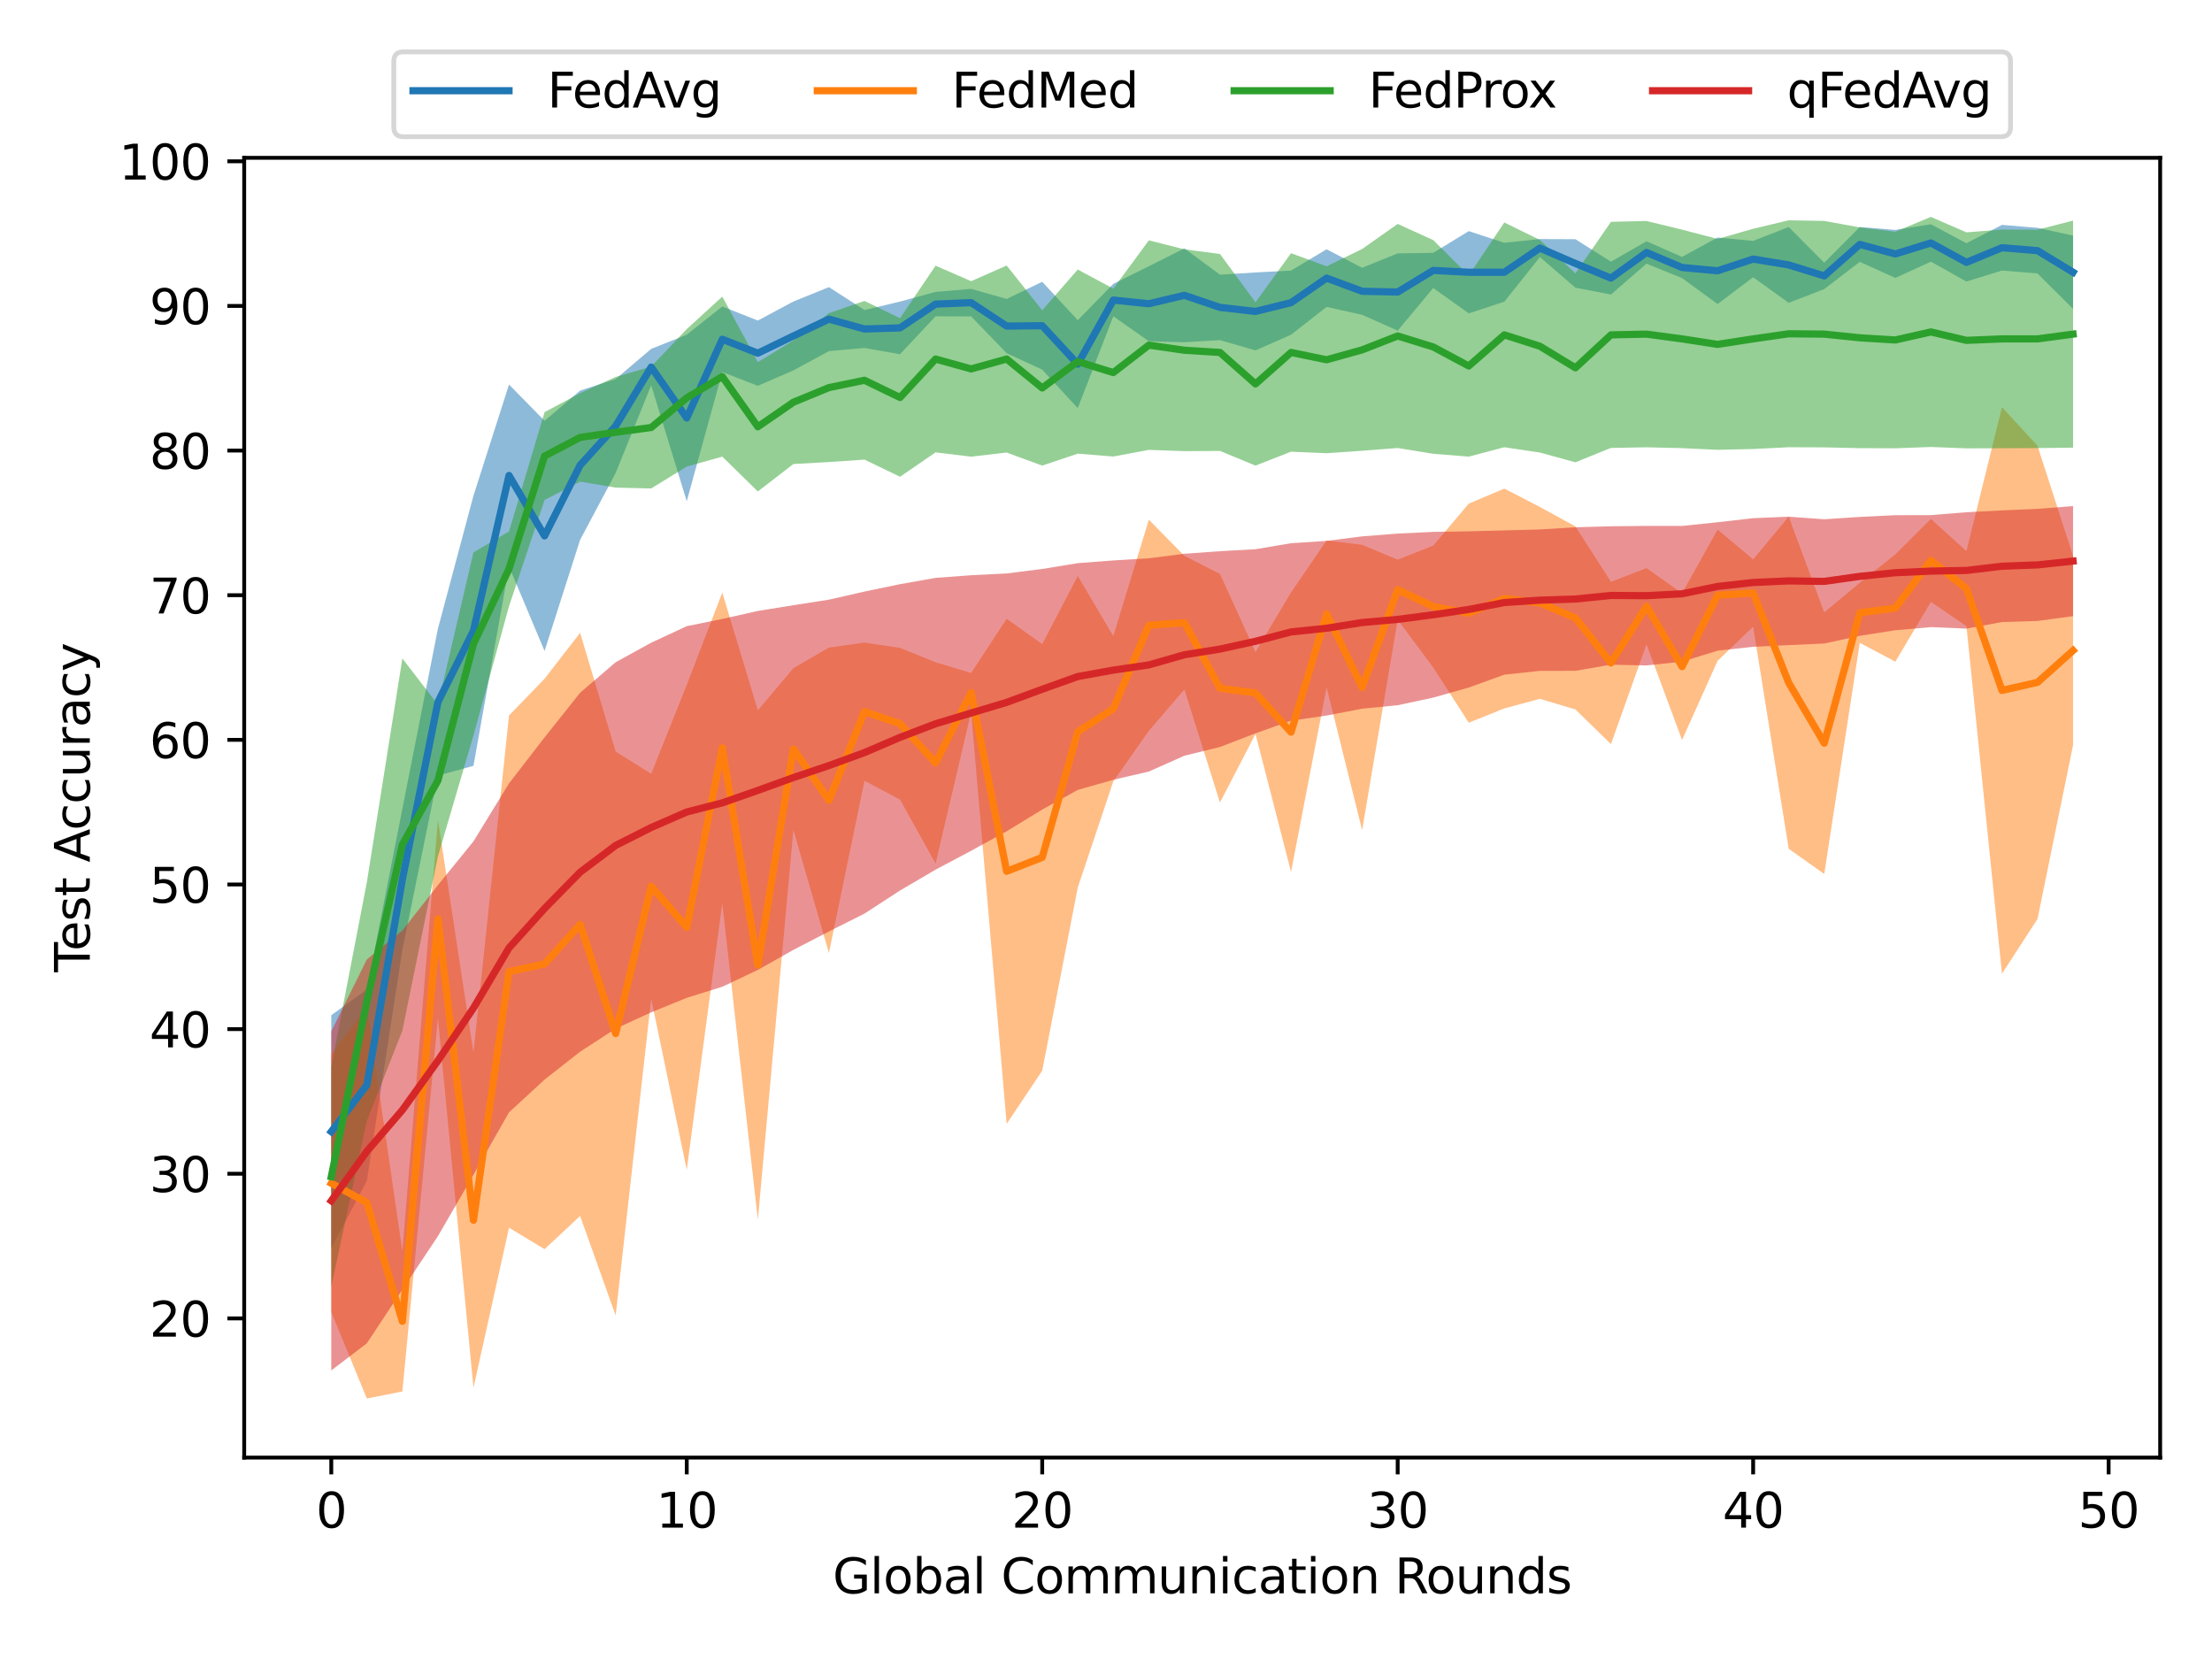 <?xml version="1.0" encoding="utf-8" standalone="no"?>
<!DOCTYPE svg PUBLIC "-//W3C//DTD SVG 1.1//EN"
  "http://www.w3.org/Graphics/SVG/1.1/DTD/svg11.dtd">
<svg height="345.6pt" version="1.1" viewBox="0 0 460.8 345.6" width="460.8pt" xmlns="http://www.w3.org/2000/svg" xmlns:xlink="http://www.w3.org/1999/xlink">
 <defs>
  <style type="text/css">*{stroke-linecap:butt;stroke-linejoin:round;}</style>
 </defs>
 <g id="figure_1">
  <g id="patch_1">
   <path d="M 0 345.6 
L 460.8 345.6 
L 460.8 0 
L 0 0 
z
" style="fill:#ffffff;"/>
  </g>
  <g id="axes_1">
   <g id="patch_2">
    <path d="M 50.87 303.64 
L 450 303.64 
L 450 32.877 
L 50.87 32.877 
z
" style="fill:#ffffff;"/>
   </g>
   <g id="PolyCollection_1">
    <path clip-path="url(#p19874a4143)" d="M 69.012 211.489 
L 69.012 260.002 
L 76.417 246.001 
L 83.822 197.881 
L 91.227 161.571 
L 98.632 159.534 
L 106.037 117.999 
L 113.442 135.617 
L 120.847 112.462 
L 128.252 98.538 
L 135.657 80.267 
L 143.062 104.419 
L 150.467 77.507 
L 157.872 80.371 
L 165.277 77.162 
L 172.682 73.143 
L 180.087 72.491 
L 187.492 73.794 
L 194.897 65.892 
L 202.302 65.914 
L 209.707 73.58 
L 217.112 77.003 
L 224.517 85.025 
L 231.922 65.892 
L 239.327 71.089 
L 246.732 71.299 
L 254.138 70.853 
L 261.543 72.996 
L 268.948 69.732 
L 276.353 63.938 
L 283.758 65.577 
L 291.163 68.883 
L 298.568 59.996 
L 305.973 65.282 
L 313.378 62.853 
L 320.783 53.558 
L 328.188 59.934 
L 335.593 61.358 
L 342.998 54.927 
L 350.403 57.934 
L 357.808 63.34 
L 365.213 57.756 
L 372.618 63.089 
L 380.023 60.223 
L 387.428 54.548 
L 394.833 57.9 
L 402.238 54.506 
L 409.643 58.643 
L 417.048 56.358 
L 424.453 56.968 
L 431.858 64.349 
L 431.858 49.08 
L 431.858 49.08 
L 424.453 47.46 
L 417.048 46.85 
L 409.643 50.666 
L 402.238 46.718 
L 394.833 47.901 
L 387.428 47.286 
L 380.023 54.731 
L 372.618 47.289 
L 365.213 50.18 
L 357.808 49.479 
L 350.403 53.512 
L 342.998 50.264 
L 335.593 54.512 
L 328.188 49.833 
L 320.783 49.802 
L 313.378 50.576 
L 305.973 48.147 
L 298.568 52.67 
L 291.163 52.784 
L 283.758 55.785 
L 276.353 51.932 
L 268.948 56.359 
L 261.543 56.757 
L 254.138 57.222 
L 246.732 51.741 
L 239.327 55.46 
L 231.922 59.131 
L 224.517 66.697 
L 217.112 58.7 
L 209.707 62.276 
L 202.302 60.177 
L 194.897 60.81 
L 187.492 62.824 
L 180.087 64.585 
L 172.682 59.814 
L 165.277 62.813 
L 157.872 66.774 
L 150.467 63.841 
L 143.062 69.729 
L 135.657 72.676 
L 128.252 78.967 
L 120.847 81.367 
L 113.442 87.657 
L 106.037 80.102 
L 98.632 103.252 
L 91.227 130.965 
L 83.822 168.494 
L 76.417 206.114 
L 69.012 211.489 
z
" style="fill:#1f77b4;fill-opacity:0.5;"/>
   </g>
   <g id="PolyCollection_2">
    <path clip-path="url(#p19874a4143)" d="M 69.012 219.672 
L 69.012 273.33 
L 76.417 291.333 
L 83.822 289.871 
L 91.227 212.095 
L 98.632 289.11 
L 106.037 255.76 
L 113.442 260.222 
L 120.847 253.307 
L 128.252 274.04 
L 135.657 208.078 
L 143.062 243.678 
L 150.467 188.158 
L 157.872 254.1 
L 165.277 172.869 
L 172.682 198.52 
L 180.087 162.643 
L 187.492 166.571 
L 194.897 179.9 
L 202.302 148.374 
L 209.707 234.111 
L 217.112 223.043 
L 224.517 184.904 
L 231.922 162.773 
L 239.327 152.245 
L 246.732 143.635 
L 254.138 167.185 
L 261.543 152.905 
L 268.948 181.641 
L 276.353 143.181 
L 283.758 172.934 
L 291.163 129.112 
L 298.568 139.053 
L 305.973 150.553 
L 313.378 147.574 
L 320.783 145.58 
L 328.188 147.792 
L 335.593 155.005 
L 342.998 134.217 
L 350.403 154.15 
L 357.808 137.661 
L 365.213 130.55 
L 372.618 176.816 
L 380.023 182.062 
L 387.428 133.912 
L 394.833 137.841 
L 402.238 125.384 
L 409.643 130.436 
L 417.048 202.848 
L 424.453 191.428 
L 431.858 155.211 
L 431.858 115.814 
L 431.858 115.814 
L 424.453 92.87 
L 417.048 84.806 
L 409.643 114.806 
L 402.238 108.111 
L 394.833 115.487 
L 387.428 121.4 
L 380.023 127.561 
L 372.618 107.634 
L 365.213 116.523 
L 357.808 110.327 
L 350.403 123.588 
L 342.998 118.348 
L 335.593 121.207 
L 328.188 109.655 
L 320.783 105.612 
L 313.378 101.787 
L 305.973 104.911 
L 298.568 113.665 
L 291.163 116.587 
L 283.758 113.5 
L 276.353 112.588 
L 268.948 123.405 
L 261.543 135.817 
L 254.138 119.554 
L 246.732 115.795 
L 239.327 108.254 
L 231.922 132.509 
L 224.517 119.99 
L 217.112 134.18 
L 209.707 128.909 
L 202.302 140.195 
L 194.897 137.962 
L 187.492 134.967 
L 180.087 133.86 
L 172.682 134.903 
L 165.277 139.195 
L 157.872 147.976 
L 150.467 123.448 
L 143.062 142.683 
L 135.657 161.197 
L 128.252 156.564 
L 120.847 131.834 
L 113.442 141.395 
L 106.037 149.061 
L 98.632 219.301 
L 91.227 170.758 
L 83.822 260.646 
L 76.417 209.755 
L 69.012 219.672 
z
" style="fill:#ff7f0e;fill-opacity:0.5;"/>
   </g>
   <g id="PolyCollection_3">
    <path clip-path="url(#p19874a4143)" d="M 69.012 222.242 
L 69.012 268.014 
L 76.417 233.521 
L 83.822 214.711 
L 91.227 178.394 
L 98.632 153.217 
L 106.037 126.291 
L 113.442 104.155 
L 120.847 100.329 
L 128.252 101.575 
L 135.657 101.752 
L 143.062 97.197 
L 150.467 95.123 
L 157.872 102.379 
L 165.277 96.664 
L 172.682 96.252 
L 180.087 95.745 
L 187.492 99.317 
L 194.897 94.236 
L 202.302 95.131 
L 209.707 94.272 
L 217.112 96.994 
L 224.517 94.506 
L 231.922 95.103 
L 239.327 93.715 
L 246.732 93.984 
L 254.138 93.935 
L 261.543 96.992 
L 268.948 94.096 
L 276.353 94.415 
L 283.758 93.903 
L 291.163 93.324 
L 298.568 94.533 
L 305.973 95.122 
L 313.378 93.167 
L 320.783 94.268 
L 328.188 96.301 
L 335.593 93.309 
L 342.998 93.177 
L 350.403 93.357 
L 357.808 93.702 
L 365.213 93.538 
L 372.618 93.165 
L 380.023 93.193 
L 387.428 93.362 
L 394.833 93.385 
L 402.238 93.112 
L 409.643 93.4 
L 417.048 93.38 
L 424.453 93.344 
L 431.858 93.253 
L 431.858 45.959 
L 431.858 45.959 
L 424.453 47.851 
L 417.048 47.815 
L 409.643 48.405 
L 402.238 45.184 
L 394.833 48.268 
L 387.428 47.376 
L 380.023 46.019 
L 372.618 45.894 
L 365.213 47.658 
L 357.808 49.781 
L 350.403 47.838 
L 342.998 46.035 
L 335.593 46.208 
L 328.188 56.946 
L 320.783 49.978 
L 313.378 46.35 
L 305.973 57.363 
L 298.568 50.019 
L 291.163 46.65 
L 283.758 51.869 
L 276.353 55.476 
L 268.948 52.744 
L 261.543 62.968 
L 254.138 52.905 
L 246.732 51.941 
L 239.327 50.074 
L 231.922 60.128 
L 224.517 56.148 
L 217.112 64.644 
L 209.707 55.314 
L 202.302 58.575 
L 194.897 55.35 
L 187.492 66.288 
L 180.087 62.69 
L 172.682 65.234 
L 165.277 70.924 
L 157.872 75.431 
L 150.467 61.787 
L 143.062 68.56 
L 135.657 76.363 
L 128.252 78.524 
L 120.847 81.905 
L 113.442 85.86 
L 106.037 110.713 
L 98.632 115.062 
L 91.227 146.79 
L 83.822 137.172 
L 76.417 183.811 
L 69.012 222.242 
z
" style="fill:#2ca02c;fill-opacity:0.5;"/>
   </g>
   <g id="PolyCollection_4">
    <path clip-path="url(#p19874a4143)" d="M 69.012 214.829 
L 69.012 285.488 
L 76.417 279.837 
L 83.822 268.641 
L 91.227 257.522 
L 98.632 244.719 
L 106.037 231.723 
L 113.442 224.9 
L 120.847 219.086 
L 128.252 214.287 
L 135.657 210.886 
L 143.062 207.865 
L 150.467 205.562 
L 157.872 202.048 
L 165.277 197.877 
L 172.682 194.043 
L 180.087 190.321 
L 187.492 185.508 
L 194.897 181.167 
L 202.302 177.235 
L 209.707 173.17 
L 217.112 168.645 
L 224.517 164.55 
L 231.922 162.441 
L 239.327 160.727 
L 246.732 157.431 
L 254.138 155.609 
L 261.543 152.765 
L 268.948 150.12 
L 276.353 149.064 
L 283.758 147.63 
L 291.163 146.913 
L 298.568 145.325 
L 305.973 143.228 
L 313.378 140.543 
L 320.783 139.753 
L 328.188 139.741 
L 335.593 138.465 
L 342.998 138.626 
L 350.403 137.834 
L 357.808 135.545 
L 365.213 134.738 
L 372.618 134.387 
L 380.023 134.055 
L 387.428 132.447 
L 394.833 131.29 
L 402.238 130.643 
L 409.643 130.952 
L 417.048 129.583 
L 424.453 129.352 
L 431.858 128.356 
L 431.858 105.423 
L 431.858 105.423 
L 424.453 106.005 
L 417.048 106.329 
L 409.643 106.707 
L 402.238 107.305 
L 394.833 107.322 
L 387.428 107.683 
L 380.023 108.172 
L 372.618 107.636 
L 365.213 107.947 
L 357.808 108.792 
L 350.403 109.564 
L 342.998 109.556 
L 335.593 109.631 
L 328.188 109.839 
L 320.783 110.296 
L 313.378 110.495 
L 305.973 110.69 
L 298.568 110.798 
L 291.163 111.151 
L 283.758 111.736 
L 276.353 112.676 
L 268.948 113.162 
L 261.543 114.411 
L 254.138 114.821 
L 246.732 115.361 
L 239.327 116.295 
L 231.922 116.751 
L 224.517 117.317 
L 217.112 118.526 
L 209.707 119.46 
L 202.302 119.83 
L 194.897 120.382 
L 187.492 121.693 
L 180.087 123.232 
L 172.682 124.921 
L 165.277 126.078 
L 157.872 127.27 
L 150.467 128.938 
L 143.062 130.444 
L 135.657 133.882 
L 128.252 137.954 
L 120.847 144.315 
L 113.442 153.615 
L 106.037 163.195 
L 98.632 175.268 
L 91.227 184.389 
L 83.822 193.843 
L 76.417 199.869 
L 69.012 214.829 
z
" style="fill:#d62728;fill-opacity:0.5;"/>
   </g>
   <g id="matplotlib.axis_1">
    <g id="xtick_1">
     <g id="line2d_1">
      <defs>
       <path d="M 0 0 
L 0 3.5 
" id="m6834b46b44" style="stroke:#000000;stroke-width:0.8;"/>
      </defs>
      <g>
       <use style="stroke:#000000;stroke-width:0.8;" x="69.012" xlink:href="#m6834b46b44" y="303.64"/>
      </g>
     </g>
     <g id="text_1">
      <!-- 0 -->
      <g transform="translate(65.831 318.238)scale(0.1 -0.1)">
       <defs>
        <path d="M 2034 4250 
Q 1547 4250 1301 3770 
Q 1056 3291 1056 2328 
Q 1056 1369 1301 889 
Q 1547 409 2034 409 
Q 2525 409 2770 889 
Q 3016 1369 3016 2328 
Q 3016 3291 2770 3770 
Q 2525 4250 2034 4250 
z
M 2034 4750 
Q 2819 4750 3233 4129 
Q 3647 3509 3647 2328 
Q 3647 1150 3233 529 
Q 2819 -91 2034 -91 
Q 1250 -91 836 529 
Q 422 1150 422 2328 
Q 422 3509 836 4129 
Q 1250 4750 2034 4750 
z
" id="DejaVuSans-30" transform="scale(0.016)"/>
       </defs>
       <use xlink:href="#DejaVuSans-30"/>
      </g>
     </g>
    </g>
    <g id="xtick_2">
     <g id="line2d_2">
      <g>
       <use style="stroke:#000000;stroke-width:0.8;" x="143.062" xlink:href="#m6834b46b44" y="303.64"/>
      </g>
     </g>
     <g id="text_2">
      <!-- 10 -->
      <g transform="translate(136.7 318.238)scale(0.1 -0.1)">
       <defs>
        <path d="M 794 531 
L 1825 531 
L 1825 4091 
L 703 3866 
L 703 4441 
L 1819 4666 
L 2450 4666 
L 2450 531 
L 3481 531 
L 3481 0 
L 794 0 
L 794 531 
z
" id="DejaVuSans-31" transform="scale(0.016)"/>
       </defs>
       <use xlink:href="#DejaVuSans-31"/>
       <use x="63.623" xlink:href="#DejaVuSans-30"/>
      </g>
     </g>
    </g>
    <g id="xtick_3">
     <g id="line2d_3">
      <g>
       <use style="stroke:#000000;stroke-width:0.8;" x="217.112" xlink:href="#m6834b46b44" y="303.64"/>
      </g>
     </g>
     <g id="text_3">
      <!-- 20 -->
      <g transform="translate(210.75 318.238)scale(0.1 -0.1)">
       <defs>
        <path d="M 1228 531 
L 3431 531 
L 3431 0 
L 469 0 
L 469 531 
Q 828 903 1448 1529 
Q 2069 2156 2228 2338 
Q 2531 2678 2651 2914 
Q 2772 3150 2772 3378 
Q 2772 3750 2511 3984 
Q 2250 4219 1831 4219 
Q 1534 4219 1204 4116 
Q 875 4013 500 3803 
L 500 4441 
Q 881 4594 1212 4672 
Q 1544 4750 1819 4750 
Q 2544 4750 2975 4387 
Q 3406 4025 3406 3419 
Q 3406 3131 3298 2873 
Q 3191 2616 2906 2266 
Q 2828 2175 2409 1742 
Q 1991 1309 1228 531 
z
" id="DejaVuSans-32" transform="scale(0.016)"/>
       </defs>
       <use xlink:href="#DejaVuSans-32"/>
       <use x="63.623" xlink:href="#DejaVuSans-30"/>
      </g>
     </g>
    </g>
    <g id="xtick_4">
     <g id="line2d_4">
      <g>
       <use style="stroke:#000000;stroke-width:0.8;" x="291.163" xlink:href="#m6834b46b44" y="303.64"/>
      </g>
     </g>
     <g id="text_4">
      <!-- 30 -->
      <g transform="translate(284.8 318.238)scale(0.1 -0.1)">
       <defs>
        <path d="M 2597 2516 
Q 3050 2419 3304 2112 
Q 3559 1806 3559 1356 
Q 3559 666 3084 287 
Q 2609 -91 1734 -91 
Q 1441 -91 1130 -33 
Q 819 25 488 141 
L 488 750 
Q 750 597 1062 519 
Q 1375 441 1716 441 
Q 2309 441 2620 675 
Q 2931 909 2931 1356 
Q 2931 1769 2642 2001 
Q 2353 2234 1838 2234 
L 1294 2234 
L 1294 2753 
L 1863 2753 
Q 2328 2753 2575 2939 
Q 2822 3125 2822 3475 
Q 2822 3834 2567 4026 
Q 2313 4219 1838 4219 
Q 1578 4219 1281 4162 
Q 984 4106 628 3988 
L 628 4550 
Q 988 4650 1302 4700 
Q 1616 4750 1894 4750 
Q 2613 4750 3031 4423 
Q 3450 4097 3450 3541 
Q 3450 3153 3228 2886 
Q 3006 2619 2597 2516 
z
" id="DejaVuSans-33" transform="scale(0.016)"/>
       </defs>
       <use xlink:href="#DejaVuSans-33"/>
       <use x="63.623" xlink:href="#DejaVuSans-30"/>
      </g>
     </g>
    </g>
    <g id="xtick_5">
     <g id="line2d_5">
      <g>
       <use style="stroke:#000000;stroke-width:0.8;" x="365.213" xlink:href="#m6834b46b44" y="303.64"/>
      </g>
     </g>
     <g id="text_5">
      <!-- 40 -->
      <g transform="translate(358.85 318.238)scale(0.1 -0.1)">
       <defs>
        <path d="M 2419 4116 
L 825 1625 
L 2419 1625 
L 2419 4116 
z
M 2253 4666 
L 3047 4666 
L 3047 1625 
L 3713 1625 
L 3713 1100 
L 3047 1100 
L 3047 0 
L 2419 0 
L 2419 1100 
L 313 1100 
L 313 1709 
L 2253 4666 
z
" id="DejaVuSans-34" transform="scale(0.016)"/>
       </defs>
       <use xlink:href="#DejaVuSans-34"/>
       <use x="63.623" xlink:href="#DejaVuSans-30"/>
      </g>
     </g>
    </g>
    <g id="xtick_6">
     <g id="line2d_6">
      <g>
       <use style="stroke:#000000;stroke-width:0.8;" x="439.263" xlink:href="#m6834b46b44" y="303.64"/>
      </g>
     </g>
     <g id="text_6">
      <!-- 50 -->
      <g transform="translate(432.9 318.238)scale(0.1 -0.1)">
       <defs>
        <path d="M 691 4666 
L 3169 4666 
L 3169 4134 
L 1269 4134 
L 1269 2991 
Q 1406 3038 1543 3061 
Q 1681 3084 1819 3084 
Q 2600 3084 3056 2656 
Q 3513 2228 3513 1497 
Q 3513 744 3044 326 
Q 2575 -91 1722 -91 
Q 1428 -91 1123 -41 
Q 819 9 494 109 
L 494 744 
Q 775 591 1075 516 
Q 1375 441 1709 441 
Q 2250 441 2565 725 
Q 2881 1009 2881 1497 
Q 2881 1984 2565 2268 
Q 2250 2553 1709 2553 
Q 1456 2553 1204 2497 
Q 953 2441 691 2322 
L 691 4666 
z
" id="DejaVuSans-35" transform="scale(0.016)"/>
       </defs>
       <use xlink:href="#DejaVuSans-35"/>
       <use x="63.623" xlink:href="#DejaVuSans-30"/>
      </g>
     </g>
    </g>
    <g id="text_7">
     <!-- Global Communication Rounds -->
     <g transform="translate(173.473 331.917)scale(0.1 -0.1)">
      <defs>
       <path d="M 3809 666 
L 3809 1919 
L 2778 1919 
L 2778 2438 
L 4434 2438 
L 4434 434 
Q 4069 175 3628 42 
Q 3188 -91 2688 -91 
Q 1594 -91 976 548 
Q 359 1188 359 2328 
Q 359 3472 976 4111 
Q 1594 4750 2688 4750 
Q 3144 4750 3555 4637 
Q 3966 4525 4313 4306 
L 4313 3634 
Q 3963 3931 3569 4081 
Q 3175 4231 2741 4231 
Q 1884 4231 1454 3753 
Q 1025 3275 1025 2328 
Q 1025 1384 1454 906 
Q 1884 428 2741 428 
Q 3075 428 3337 486 
Q 3600 544 3809 666 
z
" id="DejaVuSans-47" transform="scale(0.016)"/>
       <path d="M 603 4863 
L 1178 4863 
L 1178 0 
L 603 0 
L 603 4863 
z
" id="DejaVuSans-6c" transform="scale(0.016)"/>
       <path d="M 1959 3097 
Q 1497 3097 1228 2736 
Q 959 2375 959 1747 
Q 959 1119 1226 758 
Q 1494 397 1959 397 
Q 2419 397 2687 759 
Q 2956 1122 2956 1747 
Q 2956 2369 2687 2733 
Q 2419 3097 1959 3097 
z
M 1959 3584 
Q 2709 3584 3137 3096 
Q 3566 2609 3566 1747 
Q 3566 888 3137 398 
Q 2709 -91 1959 -91 
Q 1206 -91 779 398 
Q 353 888 353 1747 
Q 353 2609 779 3096 
Q 1206 3584 1959 3584 
z
" id="DejaVuSans-6f" transform="scale(0.016)"/>
       <path d="M 3116 1747 
Q 3116 2381 2855 2742 
Q 2594 3103 2138 3103 
Q 1681 3103 1420 2742 
Q 1159 2381 1159 1747 
Q 1159 1113 1420 752 
Q 1681 391 2138 391 
Q 2594 391 2855 752 
Q 3116 1113 3116 1747 
z
M 1159 2969 
Q 1341 3281 1617 3432 
Q 1894 3584 2278 3584 
Q 2916 3584 3314 3078 
Q 3713 2572 3713 1747 
Q 3713 922 3314 415 
Q 2916 -91 2278 -91 
Q 1894 -91 1617 61 
Q 1341 213 1159 525 
L 1159 0 
L 581 0 
L 581 4863 
L 1159 4863 
L 1159 2969 
z
" id="DejaVuSans-62" transform="scale(0.016)"/>
       <path d="M 2194 1759 
Q 1497 1759 1228 1600 
Q 959 1441 959 1056 
Q 959 750 1161 570 
Q 1363 391 1709 391 
Q 2188 391 2477 730 
Q 2766 1069 2766 1631 
L 2766 1759 
L 2194 1759 
z
M 3341 1997 
L 3341 0 
L 2766 0 
L 2766 531 
Q 2569 213 2275 61 
Q 1981 -91 1556 -91 
Q 1019 -91 701 211 
Q 384 513 384 1019 
Q 384 1609 779 1909 
Q 1175 2209 1959 2209 
L 2766 2209 
L 2766 2266 
Q 2766 2663 2505 2880 
Q 2244 3097 1772 3097 
Q 1472 3097 1187 3025 
Q 903 2953 641 2809 
L 641 3341 
Q 956 3463 1253 3523 
Q 1550 3584 1831 3584 
Q 2591 3584 2966 3190 
Q 3341 2797 3341 1997 
z
" id="DejaVuSans-61" transform="scale(0.016)"/>
       <path id="DejaVuSans-20" transform="scale(0.016)"/>
       <path d="M 4122 4306 
L 4122 3641 
Q 3803 3938 3442 4084 
Q 3081 4231 2675 4231 
Q 1875 4231 1450 3742 
Q 1025 3253 1025 2328 
Q 1025 1406 1450 917 
Q 1875 428 2675 428 
Q 3081 428 3442 575 
Q 3803 722 4122 1019 
L 4122 359 
Q 3791 134 3420 21 
Q 3050 -91 2638 -91 
Q 1578 -91 968 557 
Q 359 1206 359 2328 
Q 359 3453 968 4101 
Q 1578 4750 2638 4750 
Q 3056 4750 3426 4639 
Q 3797 4528 4122 4306 
z
" id="DejaVuSans-43" transform="scale(0.016)"/>
       <path d="M 3328 2828 
Q 3544 3216 3844 3400 
Q 4144 3584 4550 3584 
Q 5097 3584 5394 3201 
Q 5691 2819 5691 2113 
L 5691 0 
L 5113 0 
L 5113 2094 
Q 5113 2597 4934 2840 
Q 4756 3084 4391 3084 
Q 3944 3084 3684 2787 
Q 3425 2491 3425 1978 
L 3425 0 
L 2847 0 
L 2847 2094 
Q 2847 2600 2669 2842 
Q 2491 3084 2119 3084 
Q 1678 3084 1418 2786 
Q 1159 2488 1159 1978 
L 1159 0 
L 581 0 
L 581 3500 
L 1159 3500 
L 1159 2956 
Q 1356 3278 1631 3431 
Q 1906 3584 2284 3584 
Q 2666 3584 2933 3390 
Q 3200 3197 3328 2828 
z
" id="DejaVuSans-6d" transform="scale(0.016)"/>
       <path d="M 544 1381 
L 544 3500 
L 1119 3500 
L 1119 1403 
Q 1119 906 1312 657 
Q 1506 409 1894 409 
Q 2359 409 2629 706 
Q 2900 1003 2900 1516 
L 2900 3500 
L 3475 3500 
L 3475 0 
L 2900 0 
L 2900 538 
Q 2691 219 2414 64 
Q 2138 -91 1772 -91 
Q 1169 -91 856 284 
Q 544 659 544 1381 
z
M 1991 3584 
L 1991 3584 
z
" id="DejaVuSans-75" transform="scale(0.016)"/>
       <path d="M 3513 2113 
L 3513 0 
L 2938 0 
L 2938 2094 
Q 2938 2591 2744 2837 
Q 2550 3084 2163 3084 
Q 1697 3084 1428 2787 
Q 1159 2491 1159 1978 
L 1159 0 
L 581 0 
L 581 3500 
L 1159 3500 
L 1159 2956 
Q 1366 3272 1645 3428 
Q 1925 3584 2291 3584 
Q 2894 3584 3203 3211 
Q 3513 2838 3513 2113 
z
" id="DejaVuSans-6e" transform="scale(0.016)"/>
       <path d="M 603 3500 
L 1178 3500 
L 1178 0 
L 603 0 
L 603 3500 
z
M 603 4863 
L 1178 4863 
L 1178 4134 
L 603 4134 
L 603 4863 
z
" id="DejaVuSans-69" transform="scale(0.016)"/>
       <path d="M 3122 3366 
L 3122 2828 
Q 2878 2963 2633 3030 
Q 2388 3097 2138 3097 
Q 1578 3097 1268 2742 
Q 959 2388 959 1747 
Q 959 1106 1268 751 
Q 1578 397 2138 397 
Q 2388 397 2633 464 
Q 2878 531 3122 666 
L 3122 134 
Q 2881 22 2623 -34 
Q 2366 -91 2075 -91 
Q 1284 -91 818 406 
Q 353 903 353 1747 
Q 353 2603 823 3093 
Q 1294 3584 2113 3584 
Q 2378 3584 2631 3529 
Q 2884 3475 3122 3366 
z
" id="DejaVuSans-63" transform="scale(0.016)"/>
       <path d="M 1172 4494 
L 1172 3500 
L 2356 3500 
L 2356 3053 
L 1172 3053 
L 1172 1153 
Q 1172 725 1289 603 
Q 1406 481 1766 481 
L 2356 481 
L 2356 0 
L 1766 0 
Q 1100 0 847 248 
Q 594 497 594 1153 
L 594 3053 
L 172 3053 
L 172 3500 
L 594 3500 
L 594 4494 
L 1172 4494 
z
" id="DejaVuSans-74" transform="scale(0.016)"/>
       <path d="M 2841 2188 
Q 3044 2119 3236 1894 
Q 3428 1669 3622 1275 
L 4263 0 
L 3584 0 
L 2988 1197 
Q 2756 1666 2539 1819 
Q 2322 1972 1947 1972 
L 1259 1972 
L 1259 0 
L 628 0 
L 628 4666 
L 2053 4666 
Q 2853 4666 3247 4331 
Q 3641 3997 3641 3322 
Q 3641 2881 3436 2590 
Q 3231 2300 2841 2188 
z
M 1259 4147 
L 1259 2491 
L 2053 2491 
Q 2509 2491 2742 2702 
Q 2975 2913 2975 3322 
Q 2975 3731 2742 3939 
Q 2509 4147 2053 4147 
L 1259 4147 
z
" id="DejaVuSans-52" transform="scale(0.016)"/>
       <path d="M 2906 2969 
L 2906 4863 
L 3481 4863 
L 3481 0 
L 2906 0 
L 2906 525 
Q 2725 213 2448 61 
Q 2172 -91 1784 -91 
Q 1150 -91 751 415 
Q 353 922 353 1747 
Q 353 2572 751 3078 
Q 1150 3584 1784 3584 
Q 2172 3584 2448 3432 
Q 2725 3281 2906 2969 
z
M 947 1747 
Q 947 1113 1208 752 
Q 1469 391 1925 391 
Q 2381 391 2643 752 
Q 2906 1113 2906 1747 
Q 2906 2381 2643 2742 
Q 2381 3103 1925 3103 
Q 1469 3103 1208 2742 
Q 947 2381 947 1747 
z
" id="DejaVuSans-64" transform="scale(0.016)"/>
       <path d="M 2834 3397 
L 2834 2853 
Q 2591 2978 2328 3040 
Q 2066 3103 1784 3103 
Q 1356 3103 1142 2972 
Q 928 2841 928 2578 
Q 928 2378 1081 2264 
Q 1234 2150 1697 2047 
L 1894 2003 
Q 2506 1872 2764 1633 
Q 3022 1394 3022 966 
Q 3022 478 2636 193 
Q 2250 -91 1575 -91 
Q 1294 -91 989 -36 
Q 684 19 347 128 
L 347 722 
Q 666 556 975 473 
Q 1284 391 1588 391 
Q 1994 391 2212 530 
Q 2431 669 2431 922 
Q 2431 1156 2273 1281 
Q 2116 1406 1581 1522 
L 1381 1569 
Q 847 1681 609 1914 
Q 372 2147 372 2553 
Q 372 3047 722 3315 
Q 1072 3584 1716 3584 
Q 2034 3584 2315 3537 
Q 2597 3491 2834 3397 
z
" id="DejaVuSans-73" transform="scale(0.016)"/>
      </defs>
      <use xlink:href="#DejaVuSans-47"/>
      <use x="77.49" xlink:href="#DejaVuSans-6c"/>
      <use x="105.273" xlink:href="#DejaVuSans-6f"/>
      <use x="166.455" xlink:href="#DejaVuSans-62"/>
      <use x="229.932" xlink:href="#DejaVuSans-61"/>
      <use x="291.211" xlink:href="#DejaVuSans-6c"/>
      <use x="318.994" xlink:href="#DejaVuSans-20"/>
      <use x="350.781" xlink:href="#DejaVuSans-43"/>
      <use x="420.605" xlink:href="#DejaVuSans-6f"/>
      <use x="481.787" xlink:href="#DejaVuSans-6d"/>
      <use x="579.199" xlink:href="#DejaVuSans-6d"/>
      <use x="676.611" xlink:href="#DejaVuSans-75"/>
      <use x="739.99" xlink:href="#DejaVuSans-6e"/>
      <use x="803.369" xlink:href="#DejaVuSans-69"/>
      <use x="831.152" xlink:href="#DejaVuSans-63"/>
      <use x="886.133" xlink:href="#DejaVuSans-61"/>
      <use x="947.412" xlink:href="#DejaVuSans-74"/>
      <use x="986.621" xlink:href="#DejaVuSans-69"/>
      <use x="1014.404" xlink:href="#DejaVuSans-6f"/>
      <use x="1075.586" xlink:href="#DejaVuSans-6e"/>
      <use x="1138.965" xlink:href="#DejaVuSans-20"/>
      <use x="1170.752" xlink:href="#DejaVuSans-52"/>
      <use x="1235.734" xlink:href="#DejaVuSans-6f"/>
      <use x="1296.916" xlink:href="#DejaVuSans-75"/>
      <use x="1360.295" xlink:href="#DejaVuSans-6e"/>
      <use x="1423.674" xlink:href="#DejaVuSans-64"/>
      <use x="1487.15" xlink:href="#DejaVuSans-73"/>
     </g>
    </g>
   </g>
   <g id="matplotlib.axis_2">
    <g id="ytick_1">
     <g id="line2d_7">
      <defs>
       <path d="M 0 0 
L -3.5 0 
" id="mfe99273f91" style="stroke:#000000;stroke-width:0.8;"/>
      </defs>
      <g>
       <use style="stroke:#000000;stroke-width:0.8;" x="50.87" xlink:href="#mfe99273f91" y="274.649"/>
      </g>
     </g>
     <g id="text_8">
      <!-- 20 -->
      <g transform="translate(31.145 278.448)scale(0.1 -0.1)">
       <use xlink:href="#DejaVuSans-32"/>
       <use x="63.623" xlink:href="#DejaVuSans-30"/>
      </g>
     </g>
    </g>
    <g id="ytick_2">
     <g id="line2d_8">
      <g>
       <use style="stroke:#000000;stroke-width:0.8;" x="50.87" xlink:href="#mfe99273f91" y="244.518"/>
      </g>
     </g>
     <g id="text_9">
      <!-- 30 -->
      <g transform="translate(31.145 248.317)scale(0.1 -0.1)">
       <use xlink:href="#DejaVuSans-33"/>
       <use x="63.623" xlink:href="#DejaVuSans-30"/>
      </g>
     </g>
    </g>
    <g id="ytick_3">
     <g id="line2d_9">
      <g>
       <use style="stroke:#000000;stroke-width:0.8;" x="50.87" xlink:href="#mfe99273f91" y="214.387"/>
      </g>
     </g>
     <g id="text_10">
      <!-- 40 -->
      <g transform="translate(31.145 218.186)scale(0.1 -0.1)">
       <use xlink:href="#DejaVuSans-34"/>
       <use x="63.623" xlink:href="#DejaVuSans-30"/>
      </g>
     </g>
    </g>
    <g id="ytick_4">
     <g id="line2d_10">
      <g>
       <use style="stroke:#000000;stroke-width:0.8;" x="50.87" xlink:href="#mfe99273f91" y="184.256"/>
      </g>
     </g>
     <g id="text_11">
      <!-- 50 -->
      <g transform="translate(31.145 188.055)scale(0.1 -0.1)">
       <use xlink:href="#DejaVuSans-35"/>
       <use x="63.623" xlink:href="#DejaVuSans-30"/>
      </g>
     </g>
    </g>
    <g id="ytick_5">
     <g id="line2d_11">
      <g>
       <use style="stroke:#000000;stroke-width:0.8;" x="50.87" xlink:href="#mfe99273f91" y="154.125"/>
      </g>
     </g>
     <g id="text_12">
      <!-- 60 -->
      <g transform="translate(31.145 157.924)scale(0.1 -0.1)">
       <defs>
        <path d="M 2113 2584 
Q 1688 2584 1439 2293 
Q 1191 2003 1191 1497 
Q 1191 994 1439 701 
Q 1688 409 2113 409 
Q 2538 409 2786 701 
Q 3034 994 3034 1497 
Q 3034 2003 2786 2293 
Q 2538 2584 2113 2584 
z
M 3366 4563 
L 3366 3988 
Q 3128 4100 2886 4159 
Q 2644 4219 2406 4219 
Q 1781 4219 1451 3797 
Q 1122 3375 1075 2522 
Q 1259 2794 1537 2939 
Q 1816 3084 2150 3084 
Q 2853 3084 3261 2657 
Q 3669 2231 3669 1497 
Q 3669 778 3244 343 
Q 2819 -91 2113 -91 
Q 1303 -91 875 529 
Q 447 1150 447 2328 
Q 447 3434 972 4092 
Q 1497 4750 2381 4750 
Q 2619 4750 2861 4703 
Q 3103 4656 3366 4563 
z
" id="DejaVuSans-36" transform="scale(0.016)"/>
       </defs>
       <use xlink:href="#DejaVuSans-36"/>
       <use x="63.623" xlink:href="#DejaVuSans-30"/>
      </g>
     </g>
    </g>
    <g id="ytick_6">
     <g id="line2d_12">
      <g>
       <use style="stroke:#000000;stroke-width:0.8;" x="50.87" xlink:href="#mfe99273f91" y="123.994"/>
      </g>
     </g>
     <g id="text_13">
      <!-- 70 -->
      <g transform="translate(31.145 127.793)scale(0.1 -0.1)">
       <defs>
        <path d="M 525 4666 
L 3525 4666 
L 3525 4397 
L 1831 0 
L 1172 0 
L 2766 4134 
L 525 4134 
L 525 4666 
z
" id="DejaVuSans-37" transform="scale(0.016)"/>
       </defs>
       <use xlink:href="#DejaVuSans-37"/>
       <use x="63.623" xlink:href="#DejaVuSans-30"/>
      </g>
     </g>
    </g>
    <g id="ytick_7">
     <g id="line2d_13">
      <g>
       <use style="stroke:#000000;stroke-width:0.8;" x="50.87" xlink:href="#mfe99273f91" y="93.863"/>
      </g>
     </g>
     <g id="text_14">
      <!-- 80 -->
      <g transform="translate(31.145 97.662)scale(0.1 -0.1)">
       <defs>
        <path d="M 2034 2216 
Q 1584 2216 1326 1975 
Q 1069 1734 1069 1313 
Q 1069 891 1326 650 
Q 1584 409 2034 409 
Q 2484 409 2743 651 
Q 3003 894 3003 1313 
Q 3003 1734 2745 1975 
Q 2488 2216 2034 2216 
z
M 1403 2484 
Q 997 2584 770 2862 
Q 544 3141 544 3541 
Q 544 4100 942 4425 
Q 1341 4750 2034 4750 
Q 2731 4750 3128 4425 
Q 3525 4100 3525 3541 
Q 3525 3141 3298 2862 
Q 3072 2584 2669 2484 
Q 3125 2378 3379 2068 
Q 3634 1759 3634 1313 
Q 3634 634 3220 271 
Q 2806 -91 2034 -91 
Q 1263 -91 848 271 
Q 434 634 434 1313 
Q 434 1759 690 2068 
Q 947 2378 1403 2484 
z
M 1172 3481 
Q 1172 3119 1398 2916 
Q 1625 2713 2034 2713 
Q 2441 2713 2670 2916 
Q 2900 3119 2900 3481 
Q 2900 3844 2670 4047 
Q 2441 4250 2034 4250 
Q 1625 4250 1398 4047 
Q 1172 3844 1172 3481 
z
" id="DejaVuSans-38" transform="scale(0.016)"/>
       </defs>
       <use xlink:href="#DejaVuSans-38"/>
       <use x="63.623" xlink:href="#DejaVuSans-30"/>
      </g>
     </g>
    </g>
    <g id="ytick_8">
     <g id="line2d_14">
      <g>
       <use style="stroke:#000000;stroke-width:0.8;" x="50.87" xlink:href="#mfe99273f91" y="63.732"/>
      </g>
     </g>
     <g id="text_15">
      <!-- 90 -->
      <g transform="translate(31.145 67.532)scale(0.1 -0.1)">
       <defs>
        <path d="M 703 97 
L 703 672 
Q 941 559 1184 500 
Q 1428 441 1663 441 
Q 2288 441 2617 861 
Q 2947 1281 2994 2138 
Q 2813 1869 2534 1725 
Q 2256 1581 1919 1581 
Q 1219 1581 811 2004 
Q 403 2428 403 3163 
Q 403 3881 828 4315 
Q 1253 4750 1959 4750 
Q 2769 4750 3195 4129 
Q 3622 3509 3622 2328 
Q 3622 1225 3098 567 
Q 2575 -91 1691 -91 
Q 1453 -91 1209 -44 
Q 966 3 703 97 
z
M 1959 2075 
Q 2384 2075 2632 2365 
Q 2881 2656 2881 3163 
Q 2881 3666 2632 3958 
Q 2384 4250 1959 4250 
Q 1534 4250 1286 3958 
Q 1038 3666 1038 3163 
Q 1038 2656 1286 2365 
Q 1534 2075 1959 2075 
z
" id="DejaVuSans-39" transform="scale(0.016)"/>
       </defs>
       <use xlink:href="#DejaVuSans-39"/>
       <use x="63.623" xlink:href="#DejaVuSans-30"/>
      </g>
     </g>
    </g>
    <g id="ytick_9">
     <g id="line2d_15">
      <g>
       <use style="stroke:#000000;stroke-width:0.8;" x="50.87" xlink:href="#mfe99273f91" y="33.601"/>
      </g>
     </g>
     <g id="text_16">
      <!-- 100 -->
      <g transform="translate(24.782 37.401)scale(0.1 -0.1)">
       <use xlink:href="#DejaVuSans-31"/>
       <use x="63.623" xlink:href="#DejaVuSans-30"/>
       <use x="127.246" xlink:href="#DejaVuSans-30"/>
      </g>
     </g>
    </g>
    <g id="text_17">
     <!-- Test Accuracy -->
     <g transform="translate(18.703 202.521)rotate(-90)scale(0.1 -0.1)">
      <defs>
       <path d="M -19 4666 
L 3928 4666 
L 3928 4134 
L 2272 4134 
L 2272 0 
L 1638 0 
L 1638 4134 
L -19 4134 
L -19 4666 
z
" id="DejaVuSans-54" transform="scale(0.016)"/>
       <path d="M 3597 1894 
L 3597 1613 
L 953 1613 
Q 991 1019 1311 708 
Q 1631 397 2203 397 
Q 2534 397 2845 478 
Q 3156 559 3463 722 
L 3463 178 
Q 3153 47 2828 -22 
Q 2503 -91 2169 -91 
Q 1331 -91 842 396 
Q 353 884 353 1716 
Q 353 2575 817 3079 
Q 1281 3584 2069 3584 
Q 2775 3584 3186 3129 
Q 3597 2675 3597 1894 
z
M 3022 2063 
Q 3016 2534 2758 2815 
Q 2500 3097 2075 3097 
Q 1594 3097 1305 2825 
Q 1016 2553 972 2059 
L 3022 2063 
z
" id="DejaVuSans-65" transform="scale(0.016)"/>
       <path d="M 2188 4044 
L 1331 1722 
L 3047 1722 
L 2188 4044 
z
M 1831 4666 
L 2547 4666 
L 4325 0 
L 3669 0 
L 3244 1197 
L 1141 1197 
L 716 0 
L 50 0 
L 1831 4666 
z
" id="DejaVuSans-41" transform="scale(0.016)"/>
       <path d="M 2631 2963 
Q 2534 3019 2420 3045 
Q 2306 3072 2169 3072 
Q 1681 3072 1420 2755 
Q 1159 2438 1159 1844 
L 1159 0 
L 581 0 
L 581 3500 
L 1159 3500 
L 1159 2956 
Q 1341 3275 1631 3429 
Q 1922 3584 2338 3584 
Q 2397 3584 2469 3576 
Q 2541 3569 2628 3553 
L 2631 2963 
z
" id="DejaVuSans-72" transform="scale(0.016)"/>
       <path d="M 2059 -325 
Q 1816 -950 1584 -1140 
Q 1353 -1331 966 -1331 
L 506 -1331 
L 506 -850 
L 844 -850 
Q 1081 -850 1212 -737 
Q 1344 -625 1503 -206 
L 1606 56 
L 191 3500 
L 800 3500 
L 1894 763 
L 2988 3500 
L 3597 3500 
L 2059 -325 
z
" id="DejaVuSans-79" transform="scale(0.016)"/>
      </defs>
      <use xlink:href="#DejaVuSans-54"/>
      <use x="44.084" xlink:href="#DejaVuSans-65"/>
      <use x="105.607" xlink:href="#DejaVuSans-73"/>
      <use x="157.707" xlink:href="#DejaVuSans-74"/>
      <use x="196.916" xlink:href="#DejaVuSans-20"/>
      <use x="228.703" xlink:href="#DejaVuSans-41"/>
      <use x="295.361" xlink:href="#DejaVuSans-63"/>
      <use x="350.342" xlink:href="#DejaVuSans-63"/>
      <use x="405.322" xlink:href="#DejaVuSans-75"/>
      <use x="468.701" xlink:href="#DejaVuSans-72"/>
      <use x="509.814" xlink:href="#DejaVuSans-61"/>
      <use x="571.094" xlink:href="#DejaVuSans-63"/>
      <use x="626.074" xlink:href="#DejaVuSans-79"/>
     </g>
    </g>
   </g>
   <g id="line2d_16">
    <path clip-path="url(#p19874a4143)" d="M 69.012 235.745 
L 76.417 226.058 
L 83.822 183.188 
L 91.227 146.268 
L 98.632 131.393 
L 106.037 99.05 
L 113.442 111.637 
L 120.847 96.914 
L 128.252 88.752 
L 135.657 76.471 
L 143.062 87.074 
L 150.467 70.674 
L 157.872 73.573 
L 165.277 69.987 
L 172.682 66.478 
L 180.087 68.538 
L 187.492 68.309 
L 194.897 63.351 
L 202.302 63.046 
L 209.707 67.928 
L 217.112 67.852 
L 224.517 75.861 
L 231.922 62.512 
L 239.327 63.275 
L 246.732 61.52 
L 254.138 64.037 
L 261.543 64.877 
L 268.948 63.046 
L 276.353 57.935 
L 283.758 60.681 
L 291.163 60.834 
L 298.568 56.333 
L 305.973 56.715 
L 313.378 56.715 
L 320.783 51.68 
L 328.188 54.884 
L 335.593 57.935 
L 342.998 52.595 
L 350.403 55.723 
L 357.808 56.409 
L 365.213 53.968 
L 372.618 55.189 
L 380.023 57.477 
L 387.428 50.917 
L 394.833 52.901 
L 402.238 50.612 
L 409.643 54.655 
L 417.048 51.604 
L 424.453 52.214 
L 431.858 56.715 
" style="fill:none;stroke:#1f77b4;stroke-linecap:square;stroke-width:1.5;"/>
   </g>
   <g id="line2d_17">
    <path clip-path="url(#p19874a4143)" d="M 69.012 246.501 
L 76.417 250.544 
L 83.822 275.259 
L 91.227 191.426 
L 98.632 254.205 
L 106.037 202.411 
L 113.442 200.809 
L 120.847 192.571 
L 128.252 215.302 
L 135.657 184.637 
L 143.062 193.181 
L 150.467 155.803 
L 157.872 201.038 
L 165.277 156.032 
L 172.682 166.711 
L 180.087 148.251 
L 187.492 150.769 
L 194.897 158.931 
L 202.302 144.285 
L 209.707 181.51 
L 217.112 178.611 
L 224.517 152.447 
L 231.922 147.641 
L 239.327 130.249 
L 246.732 129.715 
L 254.138 143.369 
L 261.543 144.361 
L 268.948 152.523 
L 276.353 127.884 
L 283.758 143.217 
L 291.163 122.85 
L 298.568 126.359 
L 305.973 127.732 
L 313.378 124.681 
L 320.783 125.596 
L 328.188 128.724 
L 335.593 138.106 
L 342.998 126.283 
L 350.403 138.869 
L 357.808 123.994 
L 365.213 123.536 
L 372.618 142.225 
L 380.023 154.812 
L 387.428 127.656 
L 394.833 126.664 
L 402.238 116.747 
L 409.643 122.621 
L 417.048 143.827 
L 424.453 142.149 
L 431.858 135.513 
" style="fill:none;stroke:#ff7f0e;stroke-linecap:square;stroke-width:1.5;"/>
   </g>
   <g id="line2d_18">
    <path clip-path="url(#p19874a4143)" d="M 69.012 245.128 
L 76.417 208.666 
L 83.822 175.941 
L 91.227 162.592 
L 98.632 134.139 
L 106.037 118.502 
L 113.442 95.007 
L 120.847 91.117 
L 128.252 90.049 
L 135.657 89.058 
L 143.062 82.879 
L 150.467 78.455 
L 157.872 88.905 
L 165.277 83.794 
L 172.682 80.743 
L 180.087 79.217 
L 187.492 82.803 
L 194.897 74.793 
L 202.302 76.853 
L 209.707 74.793 
L 217.112 80.819 
L 224.517 75.327 
L 231.922 77.615 
L 239.327 71.894 
L 246.732 72.962 
L 254.138 73.42 
L 261.543 79.98 
L 268.948 73.42 
L 276.353 74.946 
L 283.758 72.886 
L 291.163 69.987 
L 298.568 72.276 
L 305.973 76.242 
L 313.378 69.759 
L 320.783 72.123 
L 328.188 76.624 
L 335.593 69.759 
L 342.998 69.606 
L 350.403 70.598 
L 357.808 71.742 
L 365.213 70.598 
L 372.618 69.53 
L 380.023 69.606 
L 387.428 70.369 
L 394.833 70.826 
L 402.238 69.148 
L 409.643 70.903 
L 417.048 70.598 
L 424.453 70.598 
L 431.858 69.606 
" style="fill:none;stroke:#2ca02c;stroke-linecap:square;stroke-width:1.5;"/>
   </g>
   <g id="line2d_19">
    <path clip-path="url(#p19874a4143)" d="M 69.012 250.158 
L 76.417 239.853 
L 83.822 231.242 
L 91.227 220.955 
L 98.632 209.994 
L 106.037 197.459 
L 113.442 189.258 
L 120.847 181.701 
L 128.252 176.121 
L 135.657 172.384 
L 143.062 169.154 
L 150.467 167.25 
L 157.872 164.659 
L 165.277 161.977 
L 172.682 159.482 
L 180.087 156.777 
L 187.492 153.601 
L 194.897 150.774 
L 202.302 148.533 
L 209.707 146.315 
L 217.112 143.585 
L 224.517 140.934 
L 231.922 139.596 
L 239.327 138.511 
L 246.732 136.396 
L 254.138 135.215 
L 261.543 133.588 
L 268.948 131.641 
L 276.353 130.87 
L 283.758 129.683 
L 291.163 129.032 
L 298.568 128.062 
L 305.973 126.959 
L 313.378 125.519 
L 320.783 125.025 
L 328.188 124.79 
L 335.593 124.048 
L 342.998 124.091 
L 350.403 123.699 
L 357.808 122.168 
L 365.213 121.343 
L 372.618 121.011 
L 380.023 121.114 
L 387.428 120.065 
L 394.833 119.306 
L 402.238 118.974 
L 409.643 118.83 
L 417.048 117.956 
L 424.453 117.679 
L 431.858 116.889 
" style="fill:none;stroke:#d62728;stroke-linecap:square;stroke-width:1.5;"/>
   </g>
   <g id="patch_3">
    <path d="M 50.87 303.64 
L 50.87 32.877 
" style="fill:none;stroke:#000000;stroke-linecap:square;stroke-linejoin:miter;stroke-width:0.8;"/>
   </g>
   <g id="patch_4">
    <path d="M 450 303.64 
L 450 32.877 
" style="fill:none;stroke:#000000;stroke-linecap:square;stroke-linejoin:miter;stroke-width:0.8;"/>
   </g>
   <g id="patch_5">
    <path d="M 50.87 303.64 
L 450 303.64 
" style="fill:none;stroke:#000000;stroke-linecap:square;stroke-linejoin:miter;stroke-width:0.8;"/>
   </g>
   <g id="patch_6">
    <path d="M 50.87 32.877 
L 450 32.877 
" style="fill:none;stroke:#000000;stroke-linecap:square;stroke-linejoin:miter;stroke-width:0.8;"/>
   </g>
   <g id="legend_1">
    <g id="patch_7">
     <path d="M 84.037 28.479 
L 416.833 28.479 
Q 418.833 28.479 418.833 26.479 
L 418.833 12.801 
Q 418.833 10.801 416.833 10.801 
L 84.037 10.801 
Q 82.037 10.801 82.037 12.801 
L 82.037 26.479 
Q 82.037 28.479 84.037 28.479 
z
" style="fill:#ffffff;opacity:0.8;stroke:#cccccc;stroke-linejoin:miter;"/>
    </g>
    <g id="line2d_20">
     <path d="M 86.037 18.899 
L 106.037 18.899 
" style="fill:none;stroke:#1f77b4;stroke-linecap:square;stroke-width:1.5;"/>
    </g>
    <g id="line2d_21"/>
    <g id="text_18">
     <!-- FedAvg -->
     <g transform="translate(114.037 22.399)scale(0.1 -0.1)">
      <defs>
       <path d="M 628 4666 
L 3309 4666 
L 3309 4134 
L 1259 4134 
L 1259 2759 
L 3109 2759 
L 3109 2228 
L 1259 2228 
L 1259 0 
L 628 0 
L 628 4666 
z
" id="DejaVuSans-46" transform="scale(0.016)"/>
       <path d="M 191 3500 
L 800 3500 
L 1894 563 
L 2988 3500 
L 3597 3500 
L 2284 0 
L 1503 0 
L 191 3500 
z
" id="DejaVuSans-76" transform="scale(0.016)"/>
       <path d="M 2906 1791 
Q 2906 2416 2648 2759 
Q 2391 3103 1925 3103 
Q 1463 3103 1205 2759 
Q 947 2416 947 1791 
Q 947 1169 1205 825 
Q 1463 481 1925 481 
Q 2391 481 2648 825 
Q 2906 1169 2906 1791 
z
M 3481 434 
Q 3481 -459 3084 -895 
Q 2688 -1331 1869 -1331 
Q 1566 -1331 1297 -1286 
Q 1028 -1241 775 -1147 
L 775 -588 
Q 1028 -725 1275 -790 
Q 1522 -856 1778 -856 
Q 2344 -856 2625 -561 
Q 2906 -266 2906 331 
L 2906 616 
Q 2728 306 2450 153 
Q 2172 0 1784 0 
Q 1141 0 747 490 
Q 353 981 353 1791 
Q 353 2603 747 3093 
Q 1141 3584 1784 3584 
Q 2172 3584 2450 3431 
Q 2728 3278 2906 2969 
L 2906 3500 
L 3481 3500 
L 3481 434 
z
" id="DejaVuSans-67" transform="scale(0.016)"/>
      </defs>
      <use xlink:href="#DejaVuSans-46"/>
      <use x="52.02" xlink:href="#DejaVuSans-65"/>
      <use x="113.543" xlink:href="#DejaVuSans-64"/>
      <use x="177.02" xlink:href="#DejaVuSans-41"/>
      <use x="239.553" xlink:href="#DejaVuSans-76"/>
      <use x="298.732" xlink:href="#DejaVuSans-67"/>
     </g>
    </g>
    <g id="line2d_22">
     <path d="M 170.26 18.899 
L 190.26 18.899 
" style="fill:none;stroke:#ff7f0e;stroke-linecap:square;stroke-width:1.5;"/>
    </g>
    <g id="line2d_23"/>
    <g id="text_19">
     <!-- FedMed -->
     <g transform="translate(198.26 22.399)scale(0.1 -0.1)">
      <defs>
       <path d="M 628 4666 
L 1569 4666 
L 2759 1491 
L 3956 4666 
L 4897 4666 
L 4897 0 
L 4281 0 
L 4281 4097 
L 3078 897 
L 2444 897 
L 1241 4097 
L 1241 0 
L 628 0 
L 628 4666 
z
" id="DejaVuSans-4d" transform="scale(0.016)"/>
      </defs>
      <use xlink:href="#DejaVuSans-46"/>
      <use x="52.02" xlink:href="#DejaVuSans-65"/>
      <use x="113.543" xlink:href="#DejaVuSans-64"/>
      <use x="177.02" xlink:href="#DejaVuSans-4d"/>
      <use x="263.299" xlink:href="#DejaVuSans-65"/>
      <use x="324.822" xlink:href="#DejaVuSans-64"/>
     </g>
    </g>
    <g id="line2d_24">
     <path d="M 257.093 18.899 
L 277.093 18.899 
" style="fill:none;stroke:#2ca02c;stroke-linecap:square;stroke-width:1.5;"/>
    </g>
    <g id="line2d_25"/>
    <g id="text_20">
     <!-- FedProx -->
     <g transform="translate(285.093 22.399)scale(0.1 -0.1)">
      <defs>
       <path d="M 1259 4147 
L 1259 2394 
L 2053 2394 
Q 2494 2394 2734 2622 
Q 2975 2850 2975 3272 
Q 2975 3691 2734 3919 
Q 2494 4147 2053 4147 
L 1259 4147 
z
M 628 4666 
L 2053 4666 
Q 2838 4666 3239 4311 
Q 3641 3956 3641 3272 
Q 3641 2581 3239 2228 
Q 2838 1875 2053 1875 
L 1259 1875 
L 1259 0 
L 628 0 
L 628 4666 
z
" id="DejaVuSans-50" transform="scale(0.016)"/>
       <path d="M 3513 3500 
L 2247 1797 
L 3578 0 
L 2900 0 
L 1881 1375 
L 863 0 
L 184 0 
L 1544 1831 
L 300 3500 
L 978 3500 
L 1906 2253 
L 2834 3500 
L 3513 3500 
z
" id="DejaVuSans-78" transform="scale(0.016)"/>
      </defs>
      <use xlink:href="#DejaVuSans-46"/>
      <use x="52.02" xlink:href="#DejaVuSans-65"/>
      <use x="113.543" xlink:href="#DejaVuSans-64"/>
      <use x="177.02" xlink:href="#DejaVuSans-50"/>
      <use x="235.572" xlink:href="#DejaVuSans-72"/>
      <use x="274.436" xlink:href="#DejaVuSans-6f"/>
      <use x="332.492" xlink:href="#DejaVuSans-78"/>
     </g>
    </g>
    <g id="line2d_26">
     <path d="M 344.262 18.899 
L 364.262 18.899 
" style="fill:none;stroke:#d62728;stroke-linecap:square;stroke-width:1.5;"/>
    </g>
    <g id="line2d_27"/>
    <g id="text_21">
     <!-- qFedAvg -->
     <g transform="translate(372.262 22.399)scale(0.1 -0.1)">
      <defs>
       <path d="M 947 1747 
Q 947 1113 1208 752 
Q 1469 391 1925 391 
Q 2381 391 2643 752 
Q 2906 1113 2906 1747 
Q 2906 2381 2643 2742 
Q 2381 3103 1925 3103 
Q 1469 3103 1208 2742 
Q 947 2381 947 1747 
z
M 2906 525 
Q 2725 213 2448 61 
Q 2172 -91 1784 -91 
Q 1150 -91 751 415 
Q 353 922 353 1747 
Q 353 2572 751 3078 
Q 1150 3584 1784 3584 
Q 2172 3584 2448 3432 
Q 2725 3281 2906 2969 
L 2906 3500 
L 3481 3500 
L 3481 -1331 
L 2906 -1331 
L 2906 525 
z
" id="DejaVuSans-71" transform="scale(0.016)"/>
      </defs>
      <use xlink:href="#DejaVuSans-71"/>
      <use x="63.477" xlink:href="#DejaVuSans-46"/>
      <use x="115.496" xlink:href="#DejaVuSans-65"/>
      <use x="177.02" xlink:href="#DejaVuSans-64"/>
      <use x="240.496" xlink:href="#DejaVuSans-41"/>
      <use x="303.029" xlink:href="#DejaVuSans-76"/>
      <use x="362.209" xlink:href="#DejaVuSans-67"/>
     </g>
    </g>
   </g>
  </g>
 </g>
 <defs>
  <clipPath id="p19874a4143">
   <rect height="270.763" width="399.13" x="50.87" y="32.877"/>
  </clipPath>
 </defs>
</svg>
